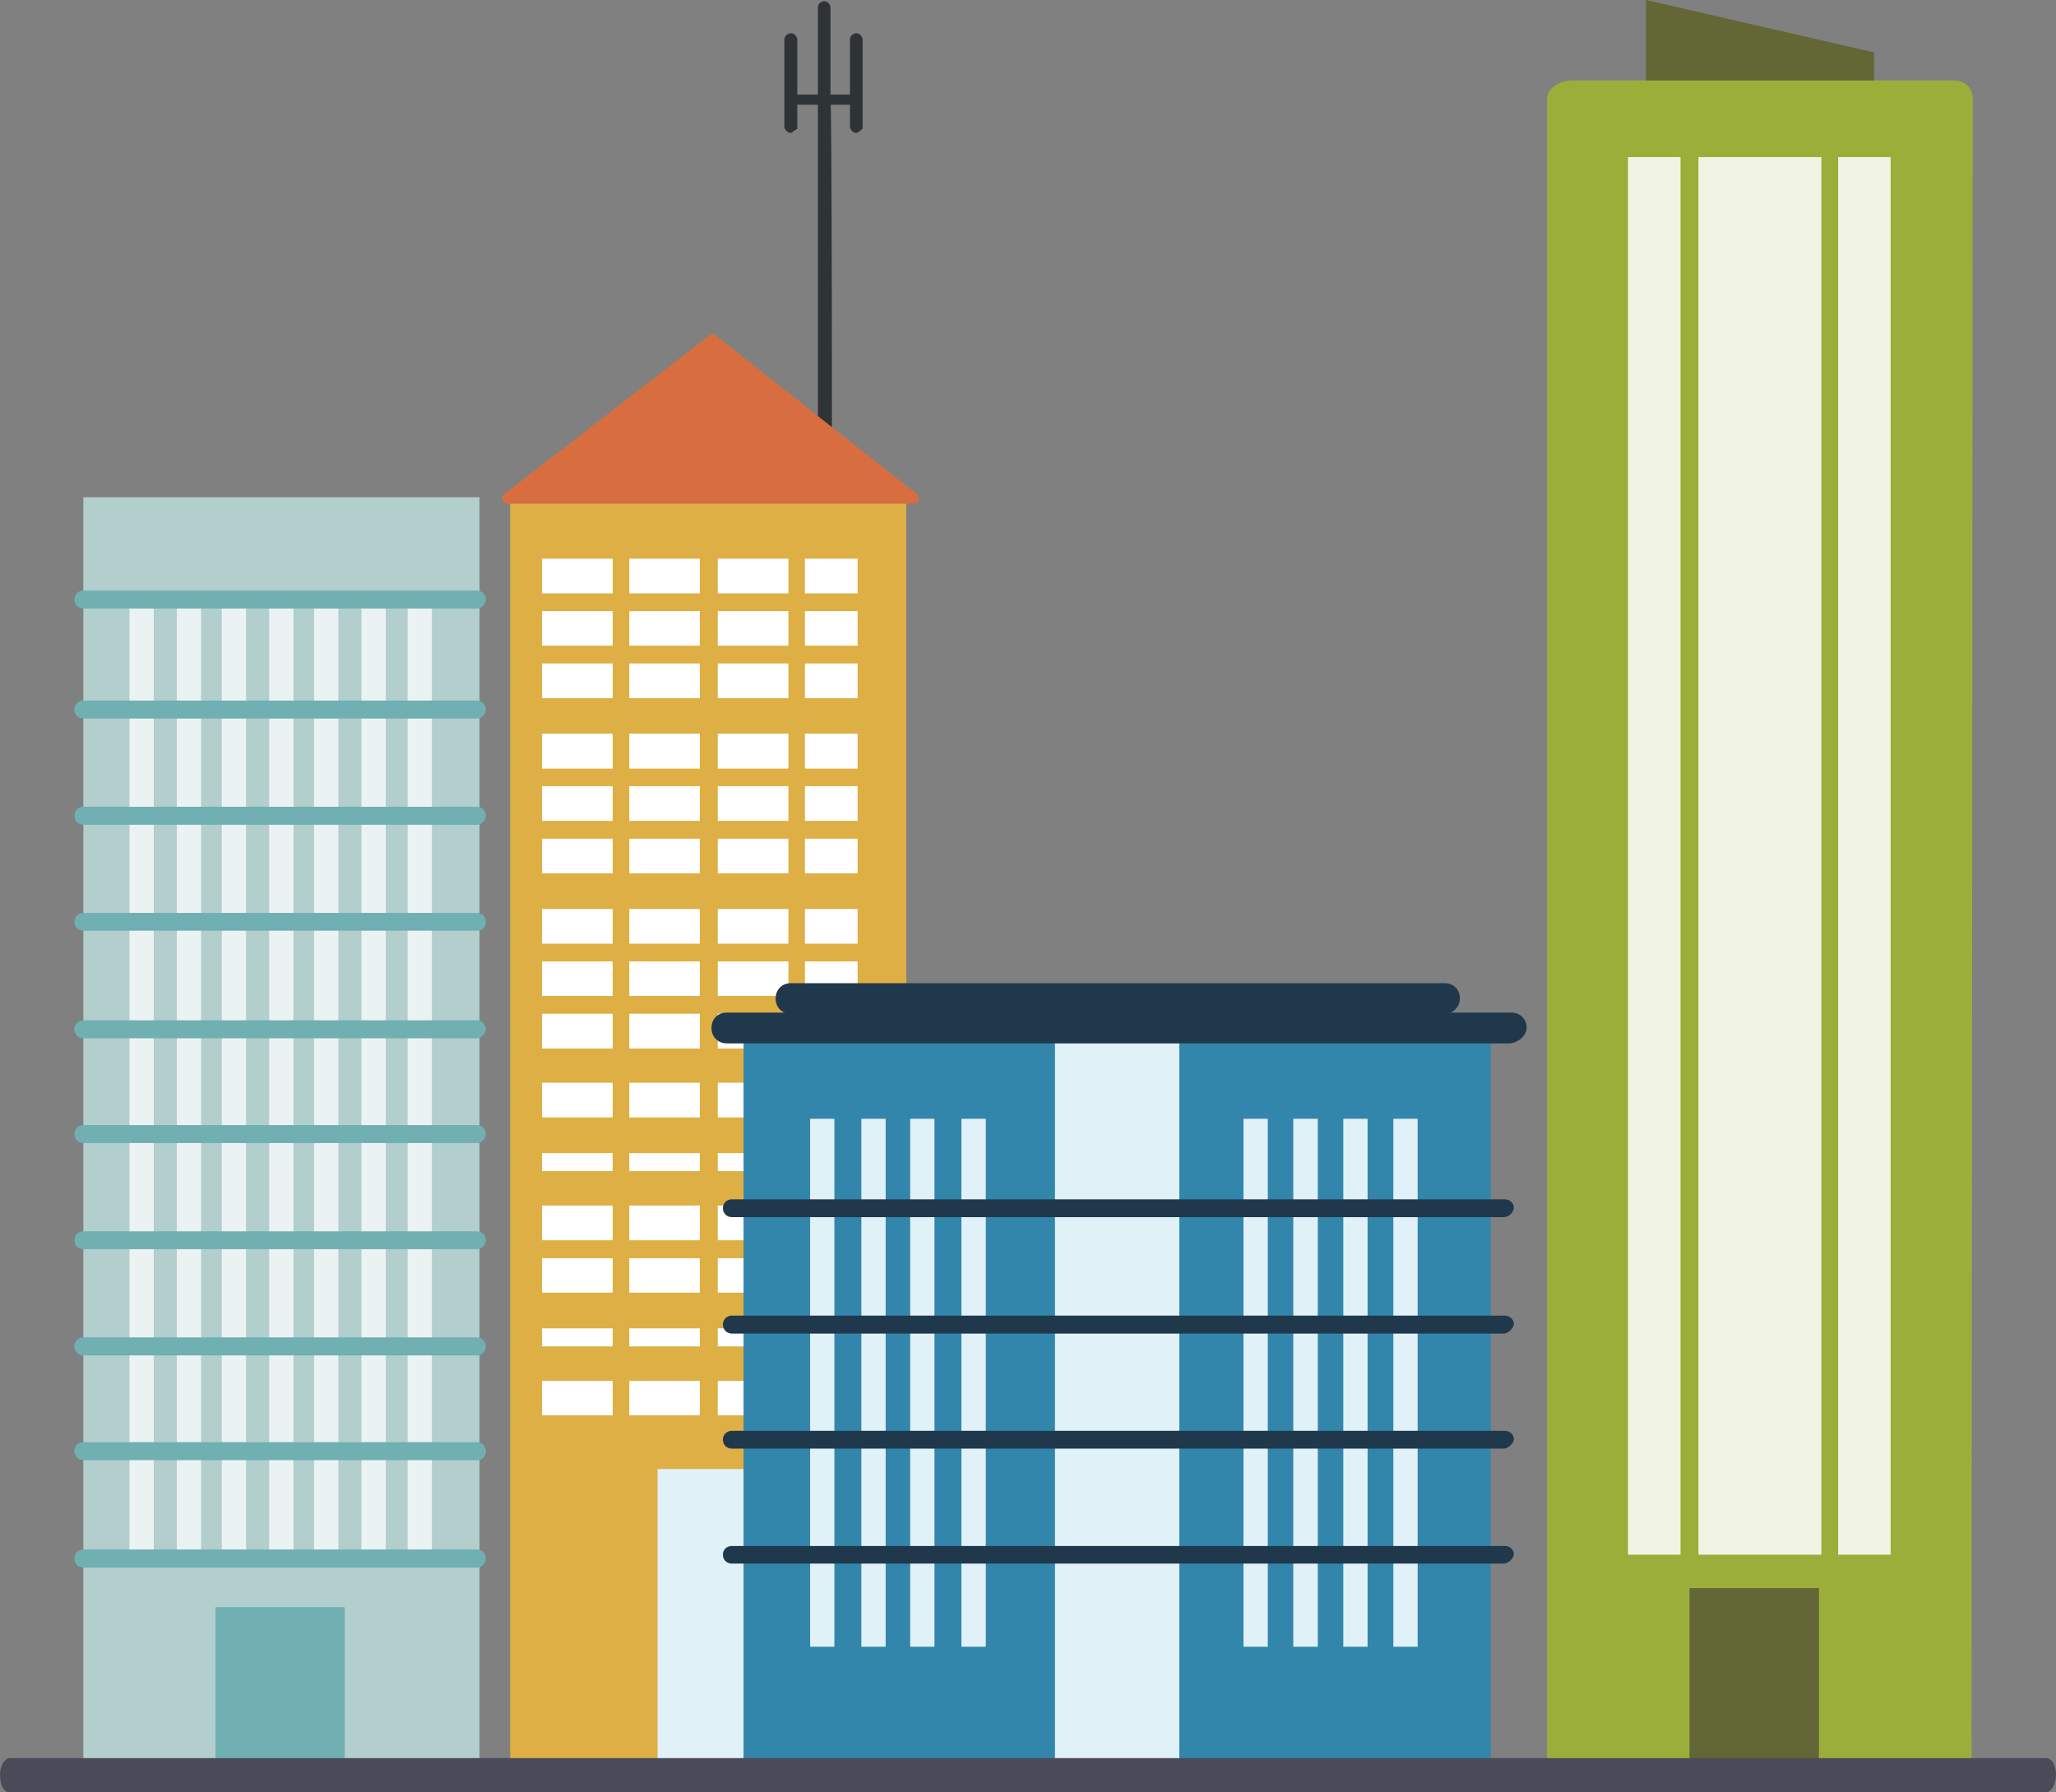 <svg version="1.1" id="ilhwsa8q1" xmlns:xml="http://www.w3.org/XML/1998/namespace"
	 xmlns="http://www.w3.org/2000/svg" xmlns:xlink="http://www.w3.org/1999/xlink" x="0px" y="0px" width="78px" height="68px"
	 viewBox="0 0 78 68" enable-background="new 0 0 78 68" xml:space="preserve">
<rect x="0" y="0" width="78" height="68" fill="#808080" stroke="none"/>
<g>
	<g>
		<path fill="#2E3335" d="M31.269,3.826L31.269,3.826c-0.147,0-0.24-0.148-0.24-0.238V0.287c0-0.148,0.139-0.241,0.24-0.241l0,0
			c0.146,0,0.238,0.148,0.238,0.241v3.392C31.563,3.734,31.415,3.826,31.269,3.826z"/>
		<path fill="#2E3335" d="M30.006,5.041L30.006,5.041c-0.147,0-0.249-0.147-0.249-0.24V1.501c0-0.148,0.148-0.24,0.249-0.24l0,0
			c0.148,0,0.241,0.148,0.241,0.24v3.392C30.2,4.893,30.053,5.041,30.006,5.041z"/>
		<path fill="#2E3335" d="M32.484,5.041L32.484,5.041c-0.145,0-0.238-0.147-0.238-0.24V1.501c0-0.148,0.139-0.24,0.238-0.24l0,0
			c0.148,0,0.241,0.148,0.241,0.24v3.392C32.678,4.893,32.577,5.041,32.484,5.041z"/>
		<g>
			<path fill="#2E3335" d="M31.563,17.851h-0.533V3.881c0-0.147,0.139-0.246,0.24-0.246l0,0c0.146,0,0.238,0.145,0.238,0.246
				C31.563,3.826,31.563,17.851,31.563,17.851z"/>
			<path fill="#2E3335" d="M32.577,3.78L32.577,3.78c0,0.046-0.046,0.194-0.192,0.194h-2.23c-0.056,0-0.194-0.046-0.194-0.194l0,0
				c0-0.046,0.046-0.192,0.194-0.192h2.23C32.53,3.588,32.577,3.635,32.577,3.78z"/>
		</g>
	</g>
	<rect x="19.354" y="18.863" fill="#DEAF44" width="15.03" height="48.125"/>
	<g opacity="0.65">
		<g>
			<rect x="20.568" y="31.821" fill="#FFFFFF" width="2.674" height="1.307"/>
			<rect x="23.878" y="31.821" fill="#FFFFFF" width="2.671" height="1.307"/>
			<rect x="27.233" y="31.821" fill="#FFFFFF" width="2.672" height="1.307"/>
			<rect x="30.54" y="31.821" fill="#FFFFFF" width="1.991" height="1.307"/>
			<rect x="20.568" y="34.49" fill="#FFFFFF" width="2.674" height="1.307"/>
			<rect x="23.878" y="34.49" fill="#FFFFFF" width="2.671" height="1.307"/>
			<rect x="27.233" y="34.49" fill="#FFFFFF" width="2.672" height="1.307"/>
			<rect x="30.54" y="34.49" fill="#FFFFFF" width="1.991" height="1.307"/>
			<rect x="20.568" y="36.475" fill="#FFFFFF" width="2.674" height="1.307"/>
			<rect x="23.878" y="36.475" fill="#FFFFFF" width="2.671" height="1.307"/>
			<rect x="27.233" y="36.475" fill="#FFFFFF" width="2.672" height="1.307"/>
			<rect x="30.54" y="36.475" fill="#FFFFFF" width="1.991" height="1.307"/>
			<rect x="20.568" y="38.463" fill="#FFFFFF" width="2.674" height="1.315"/>
			<rect x="23.878" y="38.463" fill="#FFFFFF" width="2.671" height="1.315"/>
			<rect x="27.233" y="38.463" fill="#FFFFFF" width="2.672" height="1.315"/>
			<rect x="30.54" y="38.463" fill="#FFFFFF" width="1.991" height="1.315"/>
			<rect x="20.568" y="41.081" fill="#FFFFFF" width="2.674" height="1.307"/>
			<rect x="23.878" y="41.081" fill="#FFFFFF" width="2.671" height="1.307"/>
			<rect x="27.233" y="41.081" fill="#FFFFFF" width="2.672" height="1.307"/>
			<rect x="30.54" y="41.081" fill="#FFFFFF" width="1.991" height="1.307"/>
		</g>
		<g>
			<rect x="20.568" y="43.751" fill="#FFFFFF" width="2.674" height="0.678"/>
			<rect x="23.878" y="43.751" fill="#FFFFFF" width="2.671" height="0.678"/>
			<rect x="27.233" y="43.751" fill="#FFFFFF" width="2.672" height="0.678"/>
			<rect x="30.54" y="43.751" fill="#FFFFFF" width="1.991" height="0.678"/>
			<rect x="20.568" y="45.737" fill="#FFFFFF" width="2.674" height="1.315"/>
			<rect x="23.878" y="45.737" fill="#FFFFFF" width="2.671" height="1.315"/>
			<rect x="27.233" y="45.737" fill="#FFFFFF" width="2.672" height="1.315"/>
			<rect x="30.54" y="45.737" fill="#FFFFFF" width="1.991" height="1.315"/>
			<rect x="20.568" y="47.735" fill="#FFFFFF" width="2.674" height="1.301"/>
			<rect x="23.878" y="47.735" fill="#FFFFFF" width="2.671" height="1.301"/>
			<rect x="27.233" y="47.735" fill="#FFFFFF" width="2.672" height="1.301"/>
			<rect x="30.54" y="47.735" fill="#FFFFFF" width="1.991" height="1.301"/>
			<rect x="20.568" y="50.4" fill="#FFFFFF" width="2.674" height="0.678"/>
			<rect x="23.878" y="50.4" fill="#FFFFFF" width="2.671" height="0.678"/>
			<rect x="27.233" y="50.4" fill="#FFFFFF" width="2.672" height="0.678"/>
			<rect x="30.54" y="50.4" fill="#FFFFFF" width="1.991" height="0.678"/>
			<rect x="20.568" y="52.385" fill="#FFFFFF" width="2.674" height="1.307"/>
			<rect x="23.878" y="52.385" fill="#FFFFFF" width="2.671" height="1.307"/>
			<rect x="27.233" y="52.385" fill="#FFFFFF" width="2.672" height="1.307"/>
			<rect x="30.54" y="52.385" fill="#FFFFFF" width="1.991" height="1.307"/>
		</g>
		<g>
			<rect x="20.568" y="21.2" fill="#FFFFFF" width="2.674" height="1.307"/>
			<rect x="23.878" y="21.2" fill="#FFFFFF" width="2.671" height="1.307"/>
			<rect x="27.233" y="21.2" fill="#FFFFFF" width="2.672" height="1.307"/>
			<rect x="30.54" y="21.2" fill="#FFFFFF" width="1.991" height="1.307"/>
			<rect x="20.568" y="23.186" fill="#FFFFFF" width="2.674" height="1.308"/>
			<rect x="23.878" y="23.186" fill="#FFFFFF" width="2.671" height="1.308"/>
			<rect x="27.233" y="23.186" fill="#FFFFFF" width="2.672" height="1.308"/>
			<rect x="30.54" y="23.186" fill="#FFFFFF" width="1.991" height="1.308"/>
			<rect x="20.568" y="25.173" fill="#FFFFFF" width="2.674" height="1.315"/>
			<rect x="23.878" y="25.173" fill="#FFFFFF" width="2.671" height="1.315"/>
			<rect x="27.233" y="25.173" fill="#FFFFFF" width="2.672" height="1.315"/>
			<rect x="30.54" y="25.173" fill="#FFFFFF" width="1.991" height="1.315"/>
			<rect x="20.568" y="27.839" fill="#FFFFFF" width="2.674" height="1.316"/>
			<rect x="23.878" y="27.839" fill="#FFFFFF" width="2.671" height="1.316"/>
			<rect x="27.233" y="27.839" fill="#FFFFFF" width="2.672" height="1.316"/>
			<rect x="30.54" y="27.839" fill="#FFFFFF" width="1.991" height="1.316"/>
			<rect x="20.568" y="29.826" fill="#FFFFFF" width="2.674" height="1.315"/>
			<rect x="23.878" y="29.826" fill="#FFFFFF" width="2.671" height="1.315"/>
			<rect x="27.233" y="29.826" fill="#FFFFFF" width="2.672" height="1.315"/>
			<rect x="30.54" y="29.826" fill="#FFFFFF" width="1.991" height="1.315"/>
		</g>
	</g>
	<rect x="20.568" y="31.821" fill="#FFFFFF" width="2.674" height="1.307"/>
	<rect x="23.878" y="31.821" fill="#FFFFFF" width="2.671" height="1.307"/>
	<rect x="27.233" y="31.821" fill="#FFFFFF" width="2.672" height="1.307"/>
	<rect x="30.54" y="31.821" fill="#FFFFFF" width="1.991" height="1.307"/>
	<rect x="20.568" y="34.49" fill="#FFFFFF" width="2.674" height="1.307"/>
	<rect x="23.878" y="34.49" fill="#FFFFFF" width="2.671" height="1.307"/>
	<rect x="27.233" y="34.49" fill="#FFFFFF" width="2.672" height="1.307"/>
	<rect x="30.54" y="34.49" fill="#FFFFFF" width="1.991" height="1.307"/>
	<rect x="20.568" y="36.475" fill="#FFFFFF" width="2.674" height="1.307"/>
	<rect x="23.878" y="36.475" fill="#FFFFFF" width="2.671" height="1.307"/>
	<rect x="27.233" y="36.475" fill="#FFFFFF" width="2.672" height="1.307"/>
	<rect x="30.54" y="36.475" fill="#FFFFFF" width="1.991" height="1.307"/>
	<rect x="20.568" y="38.463" fill="#FFFFFF" width="2.674" height="1.315"/>
	<rect x="23.878" y="38.463" fill="#FFFFFF" width="2.671" height="1.315"/>
	<rect x="27.233" y="38.463" fill="#FFFFFF" width="2.672" height="1.315"/>
	<rect x="30.54" y="38.463" fill="#FFFFFF" width="1.991" height="1.315"/>
	<rect x="20.568" y="41.081" fill="#FFFFFF" width="2.674" height="1.307"/>
	<rect x="23.878" y="41.081" fill="#FFFFFF" width="2.671" height="1.307"/>
	<rect x="27.233" y="41.081" fill="#FFFFFF" width="2.672" height="1.307"/>
	<rect x="30.54" y="41.081" fill="#FFFFFF" width="1.991" height="1.307"/>
	<rect x="20.568" y="43.751" fill="#FFFFFF" width="2.674" height="0.678"/>
	<rect x="23.878" y="43.751" fill="#FFFFFF" width="2.671" height="0.678"/>
	<rect x="27.233" y="43.751" fill="#FFFFFF" width="2.672" height="0.678"/>
	<rect x="30.54" y="43.751" fill="#FFFFFF" width="1.991" height="0.678"/>
	<rect x="20.568" y="45.737" fill="#FFFFFF" width="2.674" height="1.315"/>
	<rect x="23.878" y="45.737" fill="#FFFFFF" width="2.671" height="1.315"/>
	<rect x="27.233" y="45.737" fill="#FFFFFF" width="2.672" height="1.315"/>
	<rect x="30.54" y="45.737" fill="#FFFFFF" width="1.991" height="1.315"/>
	<rect x="20.568" y="47.735" fill="#FFFFFF" width="2.674" height="1.301"/>
	<rect x="23.878" y="47.735" fill="#FFFFFF" width="2.671" height="1.301"/>
	<rect x="27.233" y="47.735" fill="#FFFFFF" width="2.672" height="1.301"/>
	<rect x="30.54" y="47.735" fill="#FFFFFF" width="1.991" height="1.301"/>
	<rect x="20.568" y="50.4" fill="#FFFFFF" width="2.674" height="0.678"/>
	<rect x="23.878" y="50.4" fill="#FFFFFF" width="2.671" height="0.678"/>
	<rect x="27.233" y="50.4" fill="#FFFFFF" width="2.672" height="0.678"/>
	<rect x="30.54" y="50.4" fill="#FFFFFF" width="1.991" height="0.678"/>
	<rect x="20.568" y="52.385" fill="#FFFFFF" width="2.674" height="1.307"/>
	<rect x="23.878" y="52.385" fill="#FFFFFF" width="2.671" height="1.307"/>
	<rect x="27.233" y="52.385" fill="#FFFFFF" width="2.672" height="1.307"/>
	<rect x="30.54" y="52.385" fill="#FFFFFF" width="1.991" height="1.307"/>
	<rect x="20.568" y="21.2" fill="#FFFFFF" width="2.674" height="1.307"/>
	<rect x="23.878" y="21.2" fill="#FFFFFF" width="2.671" height="1.307"/>
	<rect x="27.233" y="21.2" fill="#FFFFFF" width="2.672" height="1.307"/>
	<rect x="30.54" y="21.2" fill="#FFFFFF" width="1.991" height="1.307"/>
	<rect x="20.568" y="23.186" fill="#FFFFFF" width="2.674" height="1.308"/>
	<rect x="23.878" y="23.186" fill="#FFFFFF" width="2.671" height="1.308"/>
	<rect x="27.233" y="23.186" fill="#FFFFFF" width="2.672" height="1.308"/>
	<rect x="30.54" y="23.186" fill="#FFFFFF" width="1.991" height="1.308"/>
	<rect x="20.568" y="25.173" fill="#FFFFFF" width="2.674" height="1.315"/>
	<rect x="23.878" y="25.173" fill="#FFFFFF" width="2.671" height="1.315"/>
	<rect x="27.233" y="25.173" fill="#FFFFFF" width="2.672" height="1.315"/>
	<rect x="30.54" y="25.173" fill="#FFFFFF" width="1.991" height="1.315"/>
	<rect x="20.568" y="27.839" fill="#FFFFFF" width="2.674" height="1.316"/>
	<rect x="23.878" y="27.839" fill="#FFFFFF" width="2.671" height="1.316"/>
	<rect x="27.233" y="27.839" fill="#FFFFFF" width="2.672" height="1.316"/>
	<rect x="30.54" y="27.839" fill="#FFFFFF" width="1.991" height="1.316"/>
	<rect x="20.568" y="29.826" fill="#FFFFFF" width="2.674" height="1.315"/>
	<rect x="23.878" y="29.826" fill="#FFFFFF" width="2.671" height="1.315"/>
	<rect x="27.233" y="29.826" fill="#FFFFFF" width="2.672" height="1.315"/>
	<rect x="30.54" y="29.826" fill="#FFFFFF" width="1.991" height="1.315"/>
	<rect x="3.162" y="18.863" fill="#B2CECD" width="15.03" height="48.125"/>
	<path fill="#9CAE3A" d="M74.795,67.274H58.693V3.734c0-0.385,0.49-0.68,0.922-0.68h7.253h7.244c0.388,0,0.728,0.239,0.728,0.68"/>
	<polygon fill="#636736" points="71.096,3.054 62.446,3.054 62.446,0 71.096,1.987 	"/>
	<g opacity="0.86">
		<rect x="61.762" y="5.96" fill="#FFFFFF" width="1.994" height="53.021"/>
		<rect x="69.734" y="5.96" fill="#FFFFFF" width="1.993" height="53.021"/>
		<rect x="64.434" y="5.96" fill="#FFFFFF" width="4.666" height="53.021"/>
	</g>
	<rect x="64.095" y="60.248" fill="#636736" width="4.912" height="7.176"/>
	<rect x="24.947" y="55.732" fill="#E1F1F8" width="4.912" height="11.203"/>
	<rect x="8.175" y="60.974" fill="#70AFB2" width="4.903" height="5.962"/>
	<rect x="28.209" y="39.483" fill="#3286AB" width="28.346" height="27.505"/>
	<rect x="40.023" y="39.483" fill="#E1F1F8" width="4.718" height="27.892"/>
	<rect x="34.53" y="42.445" fill="#E1F1F8" width="0.921" height="20.029"/>
	<rect x="32.678" y="42.445" fill="#E1F1F8" width="0.922" height="20.029"/>
	<rect x="30.734" y="42.445" fill="#E1F1F8" width="0.921" height="20.029"/>
	<rect x="36.474" y="42.445" fill="#E1F1F8" width="0.924" height="20.029"/>
	<g opacity="0.74">
		<rect x="4.912" y="22.597" fill="#FFFFFF" width="0.921" height="36.722"/>
		<rect x="6.708" y="22.597" fill="#FFFFFF" width="0.921" height="36.722"/>
		<rect x="8.415" y="22.597" fill="#FFFFFF" width="0.921" height="36.722"/>
		<rect x="10.211" y="22.597" fill="#FFFFFF" width="0.922" height="36.722"/>
		<rect x="11.916" y="22.597" fill="#FFFFFF" width="0.922" height="36.722"/>
		<rect x="13.712" y="22.597" fill="#FFFFFF" width="0.922" height="36.722"/>
		<rect x="15.465" y="22.597" fill="#FFFFFF" width="0.922" height="36.722"/>
	</g>
	<rect x="50.962" y="42.445" fill="#E1F1F8" width="0.921" height="20.029"/>
	<rect x="49.064" y="42.445" fill="#E1F1F8" width="0.93" height="20.029"/>
	<rect x="47.175" y="42.445" fill="#E1F1F8" width="0.922" height="20.029"/>
	<rect x="52.86" y="42.445" fill="#E1F1F8" width="0.922" height="20.029"/>
	<path fill="#20384C" d="M57.239,39.584H27.572c-0.339,0-0.58-0.25-0.58-0.588l0,0c0-0.339,0.241-0.581,0.58-0.581h29.759
		c0.34,0,0.587,0.242,0.587,0.581l0,0C57.918,39.292,57.579,39.584,57.239,39.584z"/>
	<path fill="#20384C" d="M57.045,46.176H27.767c-0.194,0-0.342-0.146-0.342-0.339l0,0c0-0.193,0.147-0.338,0.342-0.338h29.322
		c0.194,0,0.345,0.145,0.345,0.338l0,0C57.384,46.075,57.19,46.176,57.045,46.176z"/>
	<path fill="#20384C" d="M57.045,50.594H27.767c-0.194,0-0.342-0.15-0.342-0.344l0,0c0-0.193,0.147-0.338,0.342-0.338h29.322
		c0.194,0,0.345,0.145,0.345,0.338l0,0C57.384,50.444,57.19,50.594,57.045,50.594z"/>
	<path fill="#20384C" d="M57.045,54.958H27.767c-0.194,0-0.342-0.145-0.342-0.338l0,0c0-0.194,0.147-0.338,0.342-0.338h29.322
		c0.194,0,0.345,0.145,0.345,0.338l0,0C57.384,54.813,57.19,54.958,57.045,54.958z"/>
	<path fill="#20384C" d="M57.045,59.319H27.767c-0.194,0-0.342-0.135-0.342-0.338l0,0c0-0.194,0.147-0.33,0.342-0.33h29.322
		c0.194,0,0.345,0.135,0.345,0.33l0,0C57.384,59.184,57.19,59.319,57.045,59.319z"/>
	<path fill="#70AFB2" d="M18.137,23.085H3.162c-0.194,0-0.342-0.147-0.342-0.341l0,0c0-0.191,0.147-0.339,0.342-0.339h14.929
		c0.194,0,0.342,0.147,0.342,0.339l0,0C18.433,22.938,18.238,23.085,18.137,23.085z"/>
	<path fill="#70AFB2" d="M18.137,27.26H3.162c-0.194,0-0.342-0.147-0.342-0.34l0,0c0-0.194,0.147-0.342,0.342-0.342h14.929
		c0.194,0,0.342,0.148,0.342,0.342l0,0C18.433,27.113,18.238,27.26,18.137,27.26z"/>
	<path fill="#70AFB2" d="M18.137,31.289H3.162c-0.194,0-0.342-0.147-0.342-0.341l0,0c0-0.194,0.147-0.341,0.342-0.341h14.929
		c0.194,0,0.342,0.147,0.342,0.341l0,0C18.433,31.142,18.238,31.289,18.137,31.289z"/>
	<path fill="#70AFB2" d="M18.137,39.392H3.162c-0.194,0-0.342-0.149-0.342-0.344l0,0c0-0.189,0.147-0.34,0.342-0.34h14.929
		c0.194,0,0.342,0.15,0.342,0.34l0,0C18.433,39.189,18.238,39.392,18.137,39.392z"/>
	<path fill="#70AFB2" d="M18.137,43.365H3.162c-0.194,0-0.342-0.15-0.342-0.344l0,0c0-0.188,0.147-0.338,0.342-0.338h14.929
		c0.194,0,0.342,0.15,0.342,0.338l0,0C18.433,43.215,18.238,43.365,18.137,43.365z"/>
	<path fill="#70AFB2" d="M18.137,47.391H3.162c-0.194,0-0.342-0.145-0.342-0.338l0,0c0-0.194,0.147-0.339,0.342-0.339h14.929
		c0.194,0,0.342,0.145,0.342,0.339l0,0C18.433,47.246,18.238,47.391,18.137,47.391z"/>
	<path fill="#70AFB2" d="M18.137,51.421H3.162c-0.194,0-0.342-0.15-0.342-0.344l0,0c0-0.189,0.147-0.339,0.342-0.339h14.929
		c0.194,0,0.342,0.15,0.342,0.339l0,0C18.433,51.32,18.238,51.421,18.137,51.421z"/>
	<path fill="#70AFB2" d="M18.137,55.394H3.162c-0.194,0-0.342-0.149-0.342-0.343l0,0c0-0.188,0.147-0.338,0.342-0.338h14.929
		c0.194,0,0.342,0.15,0.342,0.338l0,0C18.433,55.302,18.238,55.394,18.137,55.394z"/>
	<path fill="#70AFB2" d="M18.137,59.469H3.162c-0.194,0-0.342-0.15-0.342-0.344l0,0c0-0.194,0.147-0.339,0.342-0.339h14.929
		c0.194,0,0.342,0.146,0.342,0.339l0,0C18.433,59.319,18.238,59.469,18.137,59.469z"/>
	<path fill="#70AFB2" d="M18.137,35.309H3.162c-0.194,0-0.342-0.142-0.342-0.33l0,0c0-0.203,0.147-0.344,0.342-0.344h14.929
		c0.194,0,0.342,0.141,0.342,0.344l0,0C18.433,35.215,18.238,35.309,18.137,35.309z"/>
	<path fill="#20384C" d="M54.805,38.463H30.006c-0.342,0-0.58-0.243-0.58-0.581l0,0c0-0.339,0.238-0.582,0.58-0.582h24.799
		c0.342,0,0.581,0.243,0.581,0.582l0,0C55.386,38.177,55.146,38.463,54.805,38.463z"/>
	<path fill="#4A4B58" d="M78,67.331C78,67.67,77.816,68,77.633,68H0.367C0.146,68,0,67.719,0,67.331l0,0
		c0-0.342,0.182-0.632,0.367-0.632h77.267C77.854,66.699,78,66.989,78,67.331L78,67.331z"/>
	<path fill="#D86E3F" d="M19.261,19.112h15.407c0.194,0,0.25-0.194,0.148-0.341l-7.686-6.062c-0.046-0.055-0.139-0.055-0.194,0
		l-7.778,6.015C18.966,18.863,19.067,19.112,19.261,19.112z"/>
</g>
</svg>
